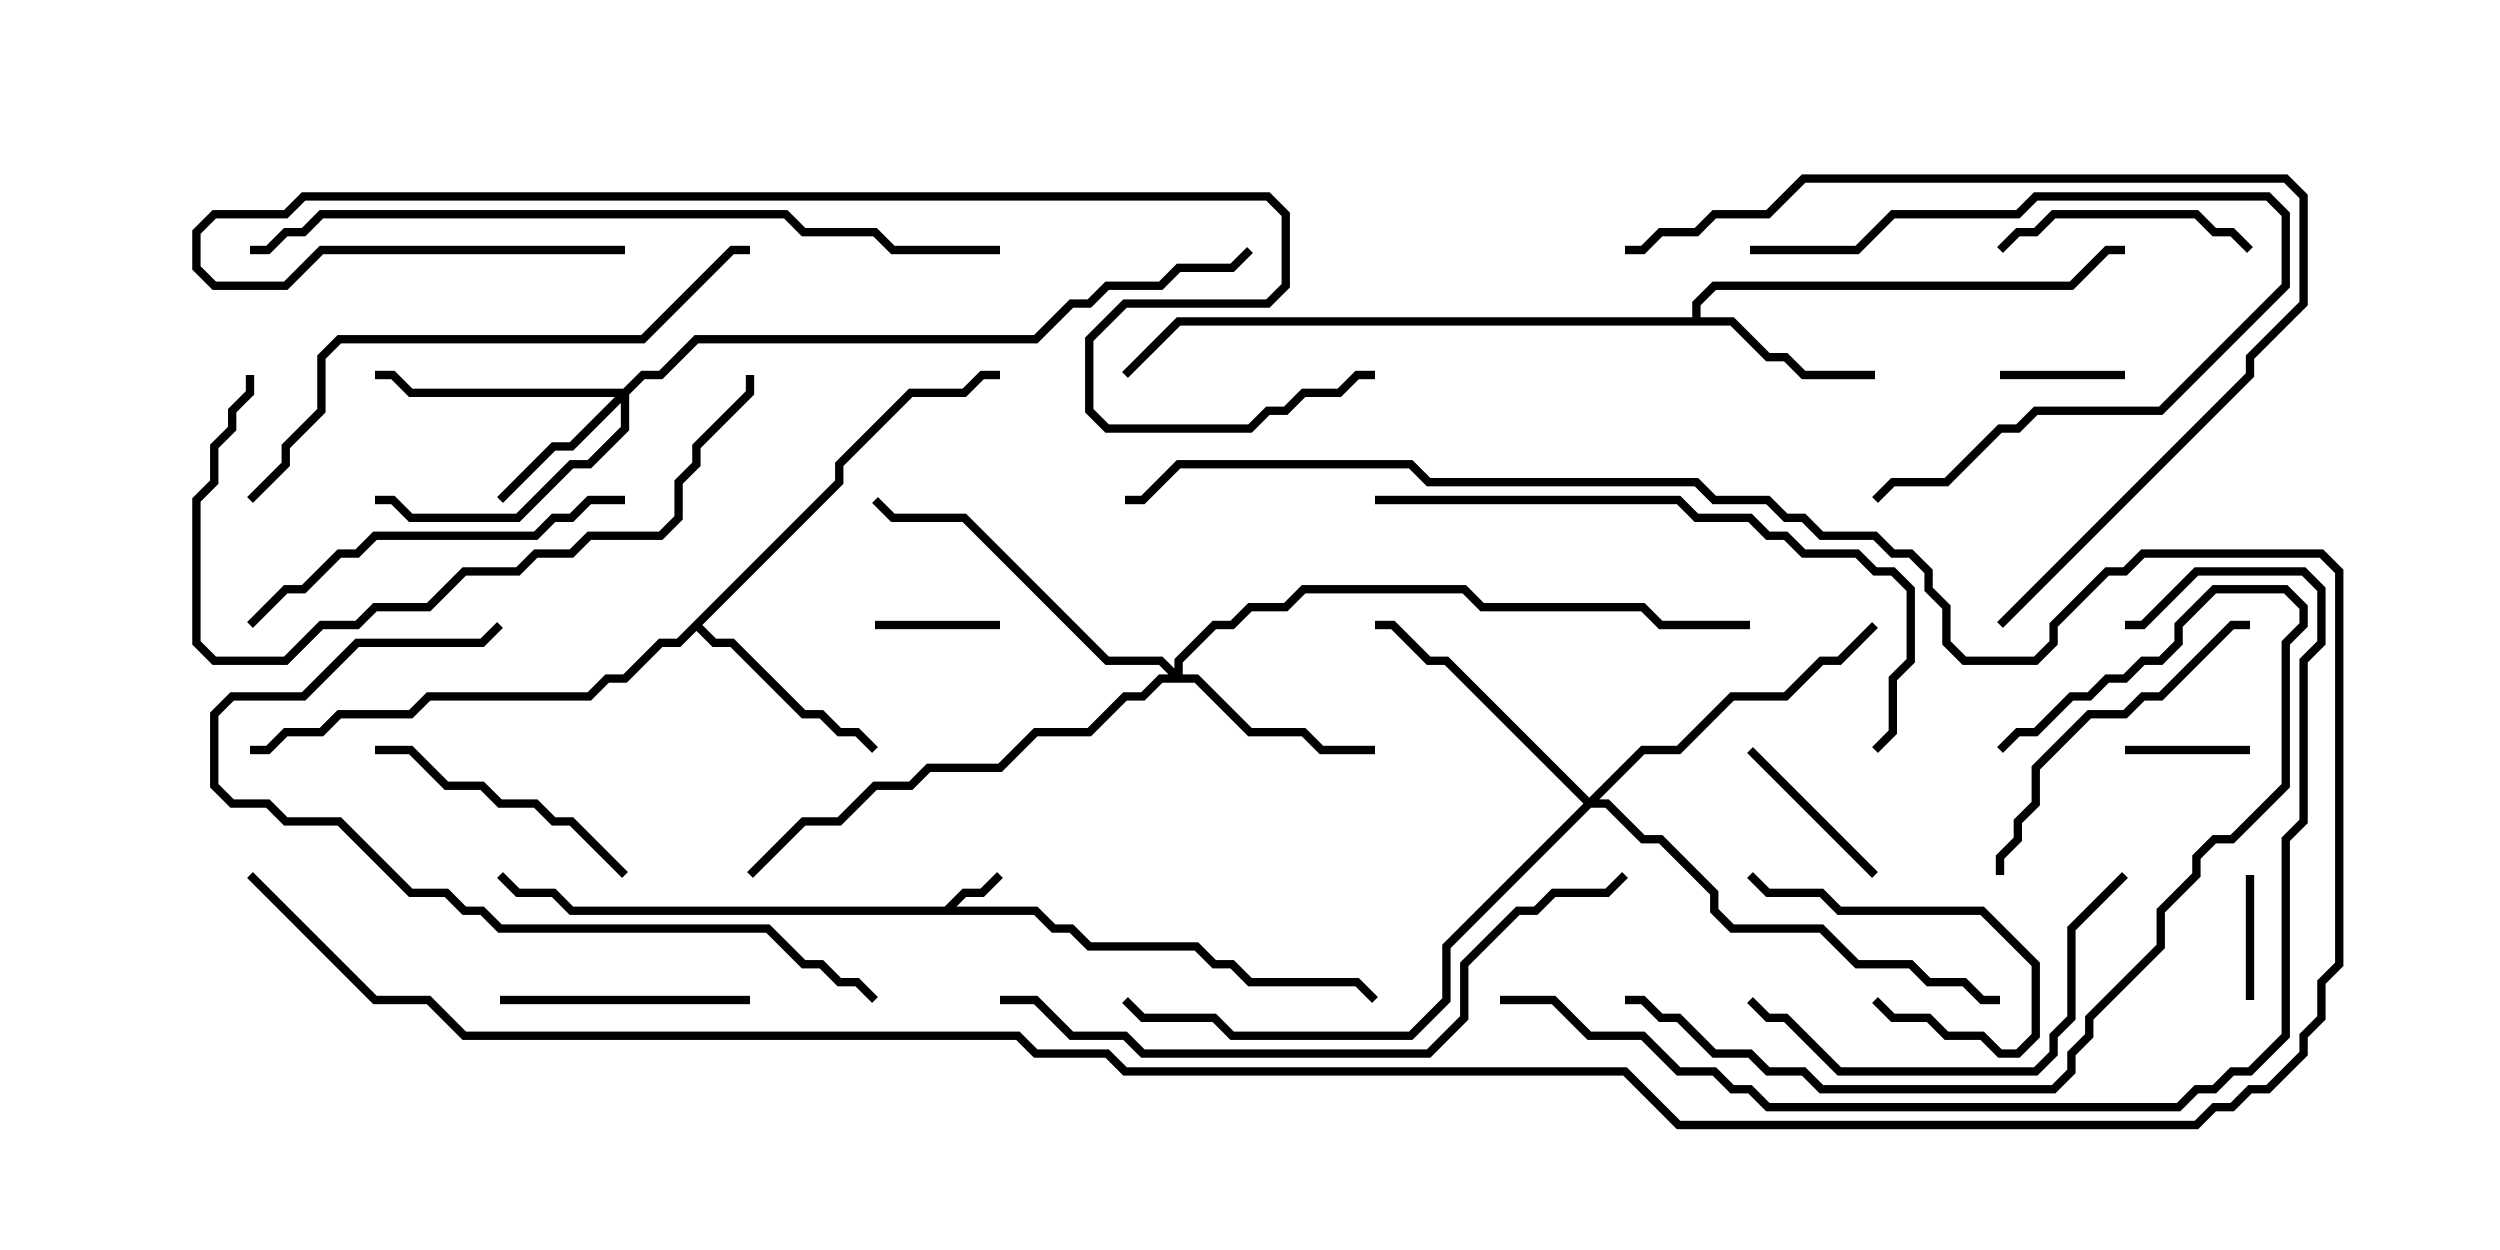 <svg version="1.1" width="30" height="15" xmlns="http://www.w3.org/2000/svg"><path d="M11.336,10.879L11.551,10.664L11.765,10.664L11.965,10.465L12.035,10.535L11.806,10.764L11.592,10.764L11.478,10.879L12.449,10.879L12.664,11.093L12.878,11.093L13.092,11.307L14.378,11.307L14.592,11.521L14.806,11.521L15.021,11.736L16.306,11.736L16.535,11.965L16.465,12.035L16.265,11.836L14.979,11.836L14.765,11.621L14.551,11.621L14.336,11.407L13.051,11.407L12.836,11.193L12.622,11.193L12.408,10.979L6.836,10.979L6.622,10.764L6.194,10.764L5.965,10.535L6.035,10.465L6.235,10.664L6.664,10.664L6.878,10.879z" stroke="none"/><path d="M20.307,3.807L20.307,3.622L20.551,3.379L24.836,3.379L25.265,2.95L25.5,2.95L25.5,3.05L25.306,3.05L24.878,3.479L20.592,3.479L20.407,3.664L20.407,3.807L20.806,3.807L21.235,4.236L21.449,4.236L21.664,4.45L22.5,4.45L22.5,4.55L21.622,4.55L21.408,4.336L21.194,4.336L20.765,3.907L14.164,3.907L13.535,4.535L13.465,4.465L14.122,3.807z" stroke="none"/><path d="M10.021,5.765L10.021,5.551L10.908,4.664L11.551,4.664L11.765,4.45L12,4.45L12,4.55L11.806,4.55L11.592,4.764L10.949,4.764L10.121,5.592L10.121,5.806L8.428,7.5L8.592,7.664L8.806,7.664L9.664,8.521L9.878,8.521L10.092,8.736L10.306,8.736L10.535,8.965L10.465,9.035L10.265,8.836L10.051,8.836L9.836,8.621L9.622,8.621L8.765,7.764L8.551,7.764L8.357,7.571L8.164,7.764L7.949,7.764L7.521,8.193L7.306,8.193L7.092,8.407L5.164,8.407L4.949,8.621L4.092,8.621L3.878,8.836L3.449,8.836L3.235,9.05L3,9.05L3,8.95L3.194,8.95L3.408,8.736L3.836,8.736L4.051,8.521L4.908,8.521L5.122,8.307L7.051,8.307L7.265,8.093L7.479,8.093L7.908,7.664L8.122,7.664z" stroke="none"/><path d="M7.479,4.664L7.694,4.45L7.908,4.45L8.336,4.021L12.408,4.021L12.836,3.593L13.051,3.593L13.265,3.379L13.908,3.379L14.122,3.164L14.765,3.164L14.965,2.965L15.035,3.035L14.806,3.264L14.164,3.264L13.949,3.479L13.306,3.479L13.092,3.693L12.878,3.693L12.449,4.121L8.378,4.121L7.949,4.55L7.735,4.55L7.55,4.735L7.55,5.164L7.092,5.621L6.878,5.621L6.235,6.264L4.908,6.264L4.694,6.05L4.5,6.05L4.5,5.95L4.735,5.95L4.949,6.164L6.194,6.164L6.836,5.521L7.051,5.521L7.45,5.122L7.45,4.835L6.878,5.407L6.664,5.407L6.035,6.035L5.965,5.965L6.622,5.307L6.836,5.307L7.379,4.764L4.908,4.764L4.694,4.55L4.5,4.55L4.5,4.45L4.735,4.45L4.949,4.664z" stroke="none"/><path d="M14.093,8.022L14.093,7.908L14.551,7.45L14.765,7.45L14.979,7.236L15.408,7.236L15.622,7.021L17.592,7.021L17.806,7.236L19.735,7.236L19.949,7.45L21,7.45L21,7.55L19.908,7.55L19.694,7.336L17.765,7.336L17.551,7.121L15.664,7.121L15.449,7.336L15.021,7.336L14.806,7.55L14.592,7.55L14.193,7.949L14.193,8.093L14.378,8.093L15.021,8.736L15.664,8.736L15.878,8.95L16.5,8.95L16.5,9.05L15.836,9.05L15.622,8.836L14.979,8.836L14.336,8.193L13.949,8.193L13.735,8.407L13.521,8.407L13.092,8.836L12.449,8.836L12.021,9.264L11.164,9.264L10.949,9.479L10.521,9.479L10.092,9.907L9.664,9.907L9.035,10.535L8.965,10.465L9.622,9.807L10.051,9.807L10.479,9.379L10.908,9.379L11.122,9.164L11.979,9.164L12.408,8.736L13.051,8.736L13.479,8.307L13.694,8.307L13.908,8.093L14.022,8.093L13.908,7.979L13.265,7.979L11.551,6.264L10.694,6.264L10.465,6.035L10.535,5.965L10.735,6.164L11.592,6.164L13.306,7.879L13.949,7.879z" stroke="none"/><path d="M19.071,9.572L19.694,8.95L20.122,8.95L20.765,8.307L21.408,8.307L21.836,7.879L22.051,7.879L22.465,7.465L22.535,7.535L22.092,7.979L21.878,7.979L21.449,8.407L20.806,8.407L20.164,9.05L19.735,9.05L19.192,9.593L19.306,9.593L19.735,10.021L19.949,10.021L20.621,10.694L20.621,10.908L20.806,11.093L21.878,11.093L22.306,11.521L22.949,11.521L23.164,11.736L23.592,11.736L23.806,11.95L24,11.95L24,12.05L23.765,12.05L23.551,11.836L23.122,11.836L22.908,11.621L22.265,11.621L21.836,11.193L20.765,11.193L20.521,10.949L20.521,10.735L19.908,10.121L19.694,10.121L19.265,9.693L19.092,9.693L17.407,11.378L17.407,12.021L16.949,12.479L14.765,12.479L14.551,12.264L13.694,12.264L13.465,12.035L13.535,11.965L13.735,12.164L14.592,12.164L14.806,12.379L16.908,12.379L17.307,11.979L17.307,11.336L19.001,9.643L17.336,7.979L17.122,7.979L16.694,7.55L16.5,7.55L16.5,7.45L16.735,7.45L17.164,7.879L17.378,7.879z" stroke="none"/><path d="M10.5,7.55L10.5,7.45L12,7.45L12,7.55z" stroke="none"/><path d="M26.95,10.5L27.05,10.5L27.05,12L26.95,12z" stroke="none"/><path d="M24,4.55L24,4.45L25.5,4.45L25.5,4.55z" stroke="none"/><path d="M27,8.95L27,9.05L25.5,9.05L25.5,8.95z" stroke="none"/><path d="M20.965,9.035L21.035,8.965L22.535,10.465L22.465,10.535z" stroke="none"/><path d="M20.965,10.535L21.035,10.465L21.235,10.664L21.878,10.664L22.092,10.879L23.806,10.879L24.479,11.551L24.479,12.449L24.235,12.693L23.979,12.693L23.765,12.479L23.336,12.479L23.122,12.264L22.694,12.264L22.465,12.035L22.535,11.965L22.735,12.164L23.164,12.164L23.378,12.379L23.806,12.379L24.021,12.593L24.194,12.593L24.379,12.408L24.379,11.592L23.765,10.979L22.051,10.979L21.836,10.764L21.194,10.764z" stroke="none"/><path d="M9,11.95L9,12.05L6,12.05L6,11.95z" stroke="none"/><path d="M27.035,2.965L26.965,3.035L26.765,2.836L26.551,2.836L26.336,2.621L24.664,2.621L24.449,2.836L24.235,2.836L24.035,3.035L23.965,2.965L24.194,2.736L24.408,2.736L24.622,2.521L26.378,2.521L26.592,2.736L26.806,2.736z" stroke="none"/><path d="M21,3.05L21,2.95L22.265,2.95L22.694,2.521L24.194,2.521L24.408,2.307L27.235,2.307L27.479,2.551L27.479,3.449L25.949,4.979L24.449,4.979L24.235,5.193L24.021,5.193L23.378,5.836L22.735,5.836L22.535,6.035L22.465,5.965L22.694,5.736L23.336,5.736L23.979,5.093L24.194,5.093L24.408,4.879L25.908,4.879L27.379,3.408L27.379,2.592L27.194,2.407L24.449,2.407L24.235,2.621L22.735,2.621L22.306,3.05z" stroke="none"/><path d="M7.535,10.465L7.465,10.535L6.836,9.907L6.622,9.907L6.408,9.693L5.979,9.693L5.765,9.479L5.336,9.479L4.908,9.05L4.5,9.05L4.5,8.95L4.949,8.95L5.378,9.379L5.806,9.379L6.021,9.593L6.449,9.593L6.664,9.807L6.878,9.807z" stroke="none"/><path d="M24.05,10.5L23.95,10.5L23.95,10.265L24.164,10.051L24.164,9.836L24.379,9.622L24.379,9.194L25.051,8.521L25.479,8.521L25.694,8.307L25.908,8.307L26.765,7.45L27,7.45L27,7.55L26.806,7.55L25.949,8.407L25.735,8.407L25.521,8.621L25.092,8.621L24.479,9.235L24.479,9.664L24.264,9.878L24.264,10.092L24.05,10.306z" stroke="none"/><path d="M7.5,5.95L7.5,6.05L7.092,6.05L6.878,6.264L6.664,6.264L6.449,6.479L4.521,6.479L4.306,6.693L4.092,6.693L3.664,7.121L3.449,7.121L3.035,7.535L2.965,7.465L3.408,7.021L3.622,7.021L4.051,6.593L4.265,6.593L4.479,6.379L6.408,6.379L6.622,6.164L6.836,6.164L7.051,5.95z" stroke="none"/><path d="M25.465,10.465L25.535,10.535L24.907,11.164L24.907,12.235L24.693,12.449L24.693,12.664L24.449,12.907L22.051,12.907L21.408,12.264L21.194,12.264L20.965,12.035L21.035,11.965L21.235,12.164L21.449,12.164L22.092,12.807L24.408,12.807L24.593,12.622L24.593,12.408L24.807,12.194L24.807,11.122z" stroke="none"/><path d="M19.5,12.05L19.5,11.95L19.735,11.95L19.949,12.164L20.164,12.164L20.592,12.593L21.021,12.593L21.235,12.807L21.664,12.807L21.878,13.021L24.622,13.021L24.807,12.836L24.807,12.622L25.021,12.408L25.021,12.194L25.879,11.336L25.879,10.908L26.307,10.479L26.307,10.265L26.551,10.021L26.765,10.021L27.379,9.408L27.379,7.694L27.593,7.479L27.593,7.306L27.408,7.121L26.592,7.121L26.193,7.521L26.193,7.735L25.949,7.979L25.735,7.979L25.521,8.193L25.306,8.193L25.092,8.407L24.878,8.407L24.449,8.836L24.235,8.836L24.035,9.035L23.965,8.965L24.194,8.736L24.408,8.736L24.836,8.307L25.051,8.307L25.265,8.093L25.479,8.093L25.694,7.879L25.908,7.879L26.093,7.694L26.093,7.479L26.551,7.021L27.449,7.021L27.693,7.265L27.693,7.521L27.479,7.735L27.479,9.449L26.806,10.121L26.592,10.121L26.407,10.306L26.407,10.521L25.979,10.949L25.979,11.378L25.121,12.235L25.121,12.449L24.907,12.664L24.907,12.878L24.664,13.121L21.836,13.121L21.622,12.907L21.194,12.907L20.979,12.693L20.551,12.693L20.122,12.264L19.908,12.264L19.694,12.05z" stroke="none"/><path d="M8.95,4.5L9.05,4.5L9.05,4.735L8.407,5.378L8.407,5.592L8.193,5.806L8.193,6.235L7.949,6.479L7.092,6.479L6.878,6.693L6.449,6.693L6.235,6.907L5.592,6.907L5.164,7.336L4.521,7.336L4.306,7.55L3.878,7.55L3.449,7.979L2.551,7.979L2.307,7.735L2.307,5.979L2.521,5.765L2.521,5.336L2.736,5.122L2.736,4.908L2.95,4.694L2.95,4.5L3.05,4.5L3.05,4.735L2.836,4.949L2.836,5.164L2.621,5.378L2.621,5.806L2.407,6.021L2.407,7.694L2.592,7.879L3.408,7.879L3.836,7.45L4.265,7.45L4.479,7.236L5.122,7.236L5.551,6.807L6.194,6.807L6.408,6.593L6.836,6.593L7.051,6.379L7.908,6.379L8.093,6.194L8.093,5.765L8.307,5.551L8.307,5.336L8.95,4.694z" stroke="none"/><path d="M24.035,7.535L23.965,7.465L26.95,4.479L26.95,4.265L27.593,3.622L27.593,2.378L27.408,2.193L21.664,2.193L21.235,2.621L20.592,2.621L20.378,2.836L19.949,2.836L19.735,3.05L19.5,3.05L19.5,2.95L19.694,2.95L19.908,2.736L20.336,2.736L20.551,2.521L21.194,2.521L21.622,2.093L27.449,2.093L27.693,2.336L27.693,3.664L27.05,4.306L27.05,4.521z" stroke="none"/><path d="M5.965,7.465L6.035,7.535L5.806,7.764L4.306,7.764L3.664,8.407L2.806,8.407L2.621,8.592L2.621,9.408L2.806,9.593L3.235,9.593L3.449,9.807L4.092,9.807L4.949,10.664L5.378,10.664L5.592,10.879L5.806,10.879L6.021,11.093L9.235,11.093L9.664,11.521L9.878,11.521L10.092,11.736L10.306,11.736L10.535,11.965L10.465,12.035L10.265,11.836L10.051,11.836L9.836,11.621L9.622,11.621L9.194,11.193L5.979,11.193L5.765,10.979L5.551,10.979L5.336,10.764L4.908,10.764L4.051,9.907L3.408,9.907L3.194,9.693L2.765,9.693L2.521,9.449L2.521,8.551L2.765,8.307L3.622,8.307L4.265,7.664L5.765,7.664z" stroke="none"/><path d="M16.5,6.05L16.5,5.95L20.164,5.95L20.378,6.164L21.021,6.164L21.235,6.379L21.449,6.379L21.664,6.593L22.306,6.593L22.521,6.807L22.735,6.807L22.979,7.051L22.979,7.949L22.764,8.164L22.764,8.806L22.535,9.035L22.465,8.965L22.664,8.765L22.664,8.122L22.879,7.908L22.879,7.092L22.694,6.907L22.479,6.907L22.265,6.693L21.622,6.693L21.408,6.479L21.194,6.479L20.979,6.264L20.336,6.264L20.122,6.05z" stroke="none"/><path d="M3.035,6.035L2.965,5.965L3.379,5.551L3.379,5.336L3.807,4.908L3.807,4.265L4.051,4.021L7.694,4.021L8.765,2.95L9,2.95L9,3.05L8.806,3.05L7.735,4.121L4.092,4.121L3.907,4.306L3.907,4.949L3.479,5.378L3.479,5.592z" stroke="none"/><path d="M12,12.05L12,11.95L12.449,11.95L12.878,12.379L13.521,12.379L13.735,12.593L17.122,12.593L17.521,12.194L17.521,11.551L18.194,10.879L18.408,10.879L18.622,10.664L19.265,10.664L19.465,10.465L19.535,10.535L19.306,10.764L18.664,10.764L18.449,10.979L18.235,10.979L17.621,11.592L17.621,12.235L17.164,12.693L13.694,12.693L13.479,12.479L12.836,12.479L12.408,12.05z" stroke="none"/><path d="M18,12.05L18,11.95L18.664,11.95L19.092,12.379L19.735,12.379L20.164,12.807L20.592,12.807L20.806,13.021L21.021,13.021L21.235,13.236L26.122,13.236L26.336,13.021L26.551,13.021L26.765,12.807L26.979,12.807L27.379,12.408L27.379,10.051L27.593,9.836L27.593,7.908L27.807,7.694L27.807,7.092L27.622,6.907L26.378,6.907L25.735,7.55L25.5,7.55L25.5,7.45L25.694,7.45L26.336,6.807L27.664,6.807L27.907,7.051L27.907,7.735L27.693,7.949L27.693,9.878L27.479,10.092L27.479,12.449L27.021,12.907L26.806,12.907L26.592,13.121L26.378,13.121L26.164,13.336L21.194,13.336L20.979,13.121L20.765,13.121L20.551,12.907L20.122,12.907L19.694,12.479L19.051,12.479L18.622,12.05z" stroke="none"/><path d="M12,2.95L12,3.05L10.694,3.05L10.479,2.836L9.622,2.836L9.408,2.621L3.878,2.621L3.664,2.836L3.449,2.836L3.235,3.05L3,3.05L3,2.95L3.194,2.95L3.408,2.736L3.622,2.736L3.836,2.521L9.449,2.521L9.664,2.736L10.521,2.736L10.735,2.95z" stroke="none"/><path d="M7.5,2.95L7.5,3.05L3.878,3.05L3.449,3.479L2.551,3.479L2.307,3.235L2.307,2.765L2.551,2.521L3.408,2.521L3.622,2.307L15.235,2.307L15.479,2.551L15.479,3.449L15.235,3.693L13.521,3.693L13.121,4.092L13.121,4.908L13.306,5.093L14.979,5.093L15.194,4.879L15.408,4.879L15.622,4.664L16.051,4.664L16.265,4.45L16.5,4.45L16.5,4.55L16.306,4.55L16.092,4.764L15.664,4.764L15.449,4.979L15.235,4.979L15.021,5.193L13.265,5.193L13.021,4.949L13.021,4.051L13.479,3.593L15.194,3.593L15.379,3.408L15.379,2.592L15.194,2.407L3.664,2.407L3.449,2.621L2.592,2.621L2.407,2.806L2.407,3.194L2.592,3.379L3.408,3.379L3.836,2.95z" stroke="none"/><path d="M2.965,10.535L3.035,10.465L4.521,11.95L5.164,11.95L5.592,12.379L12.235,12.379L12.449,12.593L13.306,12.593L13.521,12.807L19.521,12.807L20.164,13.45L26.336,13.45L26.551,13.236L26.765,13.236L26.979,13.021L27.194,13.021L27.593,12.622L27.593,12.408L27.807,12.194L27.807,11.765L28.021,11.551L28.021,6.878L27.836,6.693L25.735,6.693L25.521,6.907L25.306,6.907L24.693,7.521L24.693,7.735L24.449,7.979L23.551,7.979L23.307,7.735L23.307,7.306L23.093,7.092L23.093,6.878L22.908,6.693L22.694,6.693L22.479,6.479L21.836,6.479L21.622,6.264L21.408,6.264L21.194,6.05L20.551,6.05L20.336,5.836L17.122,5.836L16.908,5.621L14.164,5.621L13.735,6.05L13.5,6.05L13.5,5.95L13.694,5.95L14.122,5.521L16.949,5.521L17.164,5.736L20.378,5.736L20.592,5.95L21.235,5.95L21.449,6.164L21.664,6.164L21.878,6.379L22.521,6.379L22.735,6.593L22.949,6.593L23.193,6.836L23.193,7.051L23.407,7.265L23.407,7.694L23.592,7.879L24.408,7.879L24.593,7.694L24.593,7.479L25.265,6.807L25.479,6.807L25.694,6.593L27.878,6.593L28.121,6.836L28.121,11.592L27.907,11.806L27.907,12.235L27.693,12.449L27.693,12.664L27.235,13.121L27.021,13.121L26.806,13.336L26.592,13.336L26.378,13.55L20.122,13.55L19.479,12.907L13.479,12.907L13.265,12.693L12.408,12.693L12.194,12.479L5.551,12.479L5.122,12.05L4.479,12.05z" stroke="none"/></svg>
